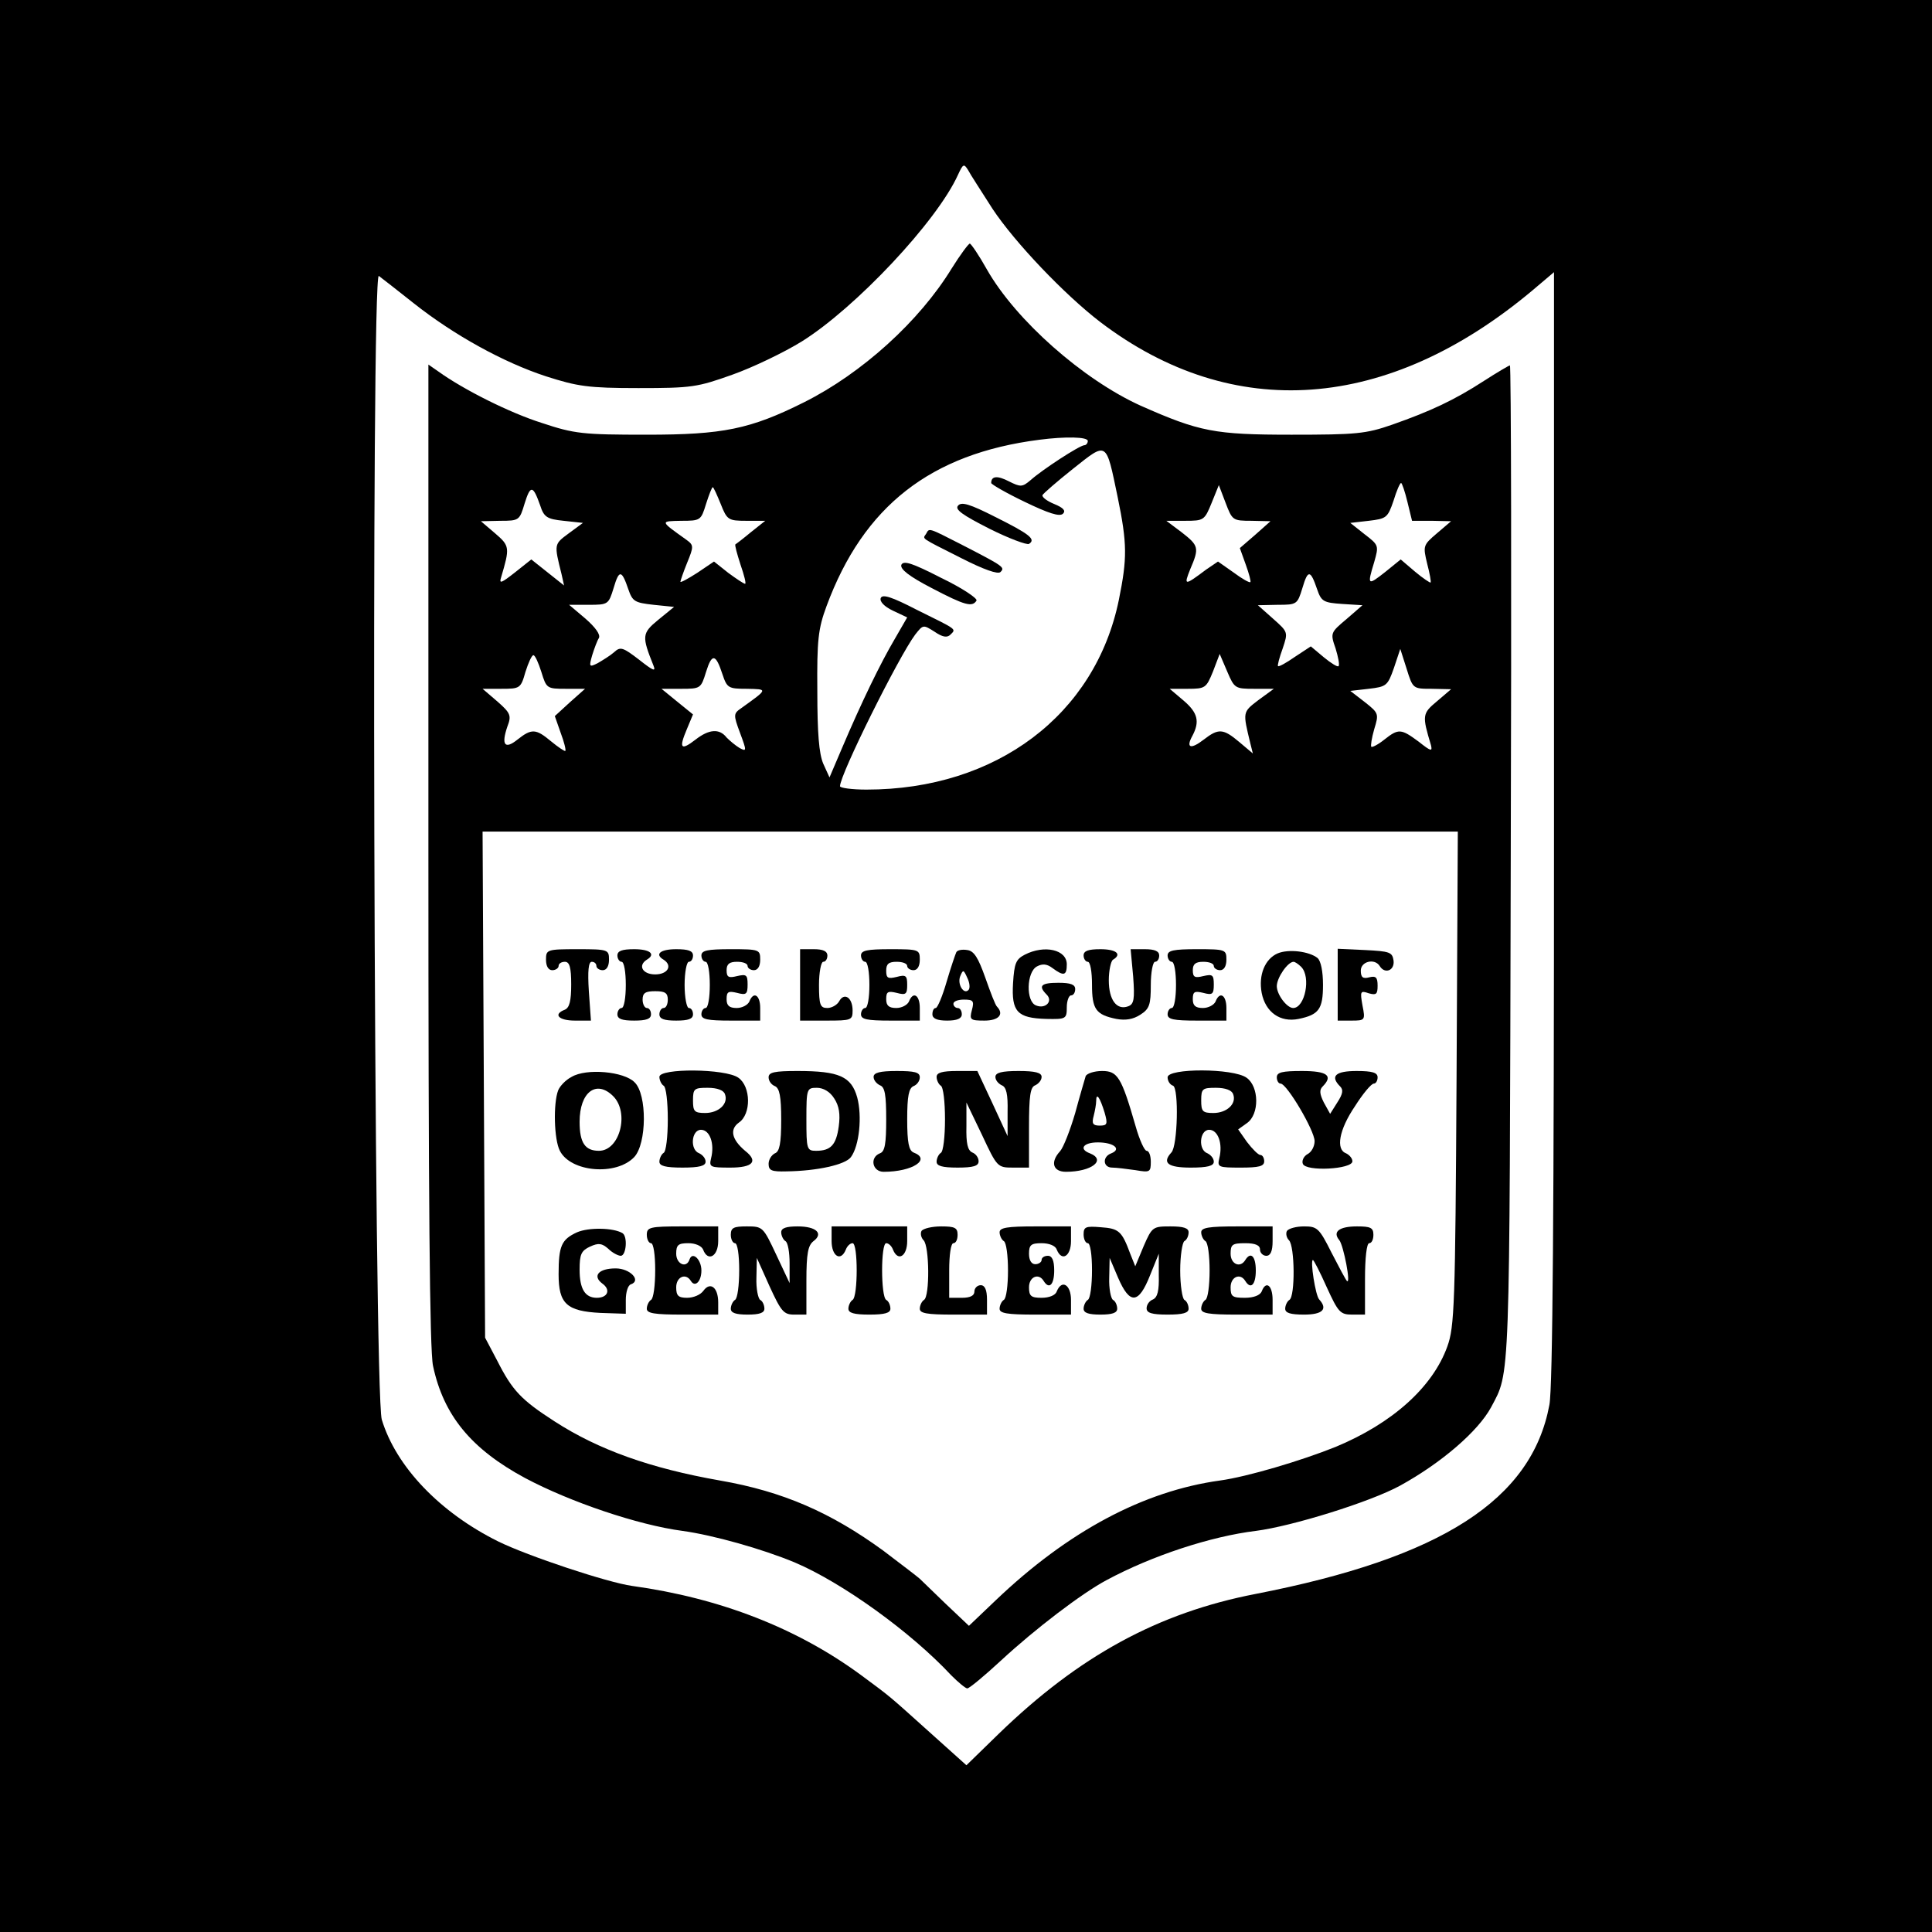 <?xml version="1.0" standalone="no"?>
<!DOCTYPE svg PUBLIC "-//W3C//DTD SVG 20010904//EN"
 "http://www.w3.org/TR/2001/REC-SVG-20010904/DTD/svg10.dtd">
<svg version="1.0" xmlns="http://www.w3.org/2000/svg"
 width="460pt" height="460pt" viewBox="0 0 460 460"
 preserveAspectRatio="xMidYMid meet">
<g transform="translate(0,460) scale(0.1,-0.1)"
fill="#000000" stroke="none">
<path d="M0 2300 l0 -2300 2300 0 2300 0 0 2300 0 2300 -2300 0 -2300 0 0
-2300z m2363 1803 c53 -80 171 -204 257 -270 316 -240 684 -213 1028 75 l52
44 0 -1319 c0 -910 -3 -1338 -11 -1378 -42 -226 -257 -364 -699 -450 -233 -45
-421 -148 -612 -333 l-77 -75 -88 79 c-98 88 -89 81 -162 135 -152 112 -336
184 -546 213 -58 8 -248 71 -319 106 -139 69 -243 178 -277 290 -19 65 -26
2738 -7 2723 7 -5 45 -35 83 -65 96 -76 214 -141 315 -174 75 -24 100 -28 220
-28 127 0 140 2 224 32 48 17 123 53 165 79 128 80 322 286 372 397 12 26 14
27 24 11 5 -10 32 -51 58 -92z"/>
<path d="M2266 3961 c-77 -126 -214 -250 -352 -319 -128 -64 -193 -77 -374
-77 -152 0 -172 2 -250 28 -76 24 -186 79 -247 123 l-23 16 0 -1165 c0 -825 3
-1182 11 -1219 25 -118 91 -198 219 -267 107 -57 269 -112 375 -126 73 -10
190 -43 267 -75 113 -48 276 -165 373 -269 17 -17 34 -31 38 -31 5 0 41 30 81
67 80 74 191 159 251 191 108 58 248 104 355 117 86 11 273 69 344 108 98 54
185 129 216 186 46 87 44 39 47 1299 2 650 1 1182 -2 1182 -2 0 -31 -17 -62
-37 -71 -46 -127 -72 -218 -104 -63 -22 -86 -24 -240 -24 -183 0 -219 7 -359
69 -137 62 -297 203 -366 324 -19 34 -38 62 -41 62 -3 0 -23 -27 -43 -59z
m324 -411 c0 -5 -4 -10 -8 -10 -11 0 -100 -58 -128 -83 -20 -17 -24 -17 -52
-3 -27 14 -42 13 -42 -4 0 -3 36 -24 80 -45 56 -27 83 -36 91 -28 7 7 1 14
-21 23 -17 7 -29 16 -28 21 2 4 34 32 73 63 82 65 78 67 106 -67 23 -112 23
-146 3 -245 -56 -274 -292 -452 -601 -452 -35 0 -63 4 -63 8 0 28 140 309 179
361 19 24 19 24 46 7 19 -13 30 -15 38 -7 14 14 17 11 -80 59 -60 31 -82 38
-86 28 -3 -8 8 -20 29 -30 l34 -16 -30 -52 c-33 -56 -78 -148 -126 -261 l-29
-68 -15 33 c-10 24 -14 72 -14 173 -1 121 2 148 22 202 88 238 248 363 507
396 62 8 115 7 115 -3z m761 -145 l11 -45 47 0 46 -1 -34 -29 c-33 -28 -33
-30 -23 -72 6 -23 10 -44 8 -45 -1 -1 -18 10 -37 26 l-34 29 -37 -30 c-42 -33
-43 -32 -26 24 11 39 11 40 -23 66 l-34 27 44 5 c42 5 45 7 59 48 7 23 15 42
18 42 2 0 9 -20 15 -45z m-2065 -8 c9 -28 16 -33 56 -37 l46 -5 -34 -25 c-35
-26 -35 -25 -17 -97 l6 -27 -39 31 -39 31 -39 -31 c-32 -25 -38 -28 -33 -12
21 71 21 75 -14 105 l-34 29 46 1 c45 0 46 1 58 41 14 45 20 44 37 -4z m430 3
c15 -38 18 -40 61 -40 l45 0 -34 -27 c-18 -15 -35 -28 -37 -29 -2 -2 4 -23 12
-48 9 -26 14 -46 11 -46 -3 0 -21 12 -40 26 l-34 27 -40 -27 c-22 -14 -40 -24
-40 -21 0 2 7 23 16 45 16 39 16 42 -2 55 -63 45 -63 44 -12 45 46 0 47 1 59
40 7 22 14 40 16 40 2 0 10 -18 19 -40z m1264 -40 l45 -1 -36 -32 -37 -32 14
-39 c8 -22 13 -41 11 -42 -2 -2 -20 8 -40 23 l-37 26 -28 -19 c-52 -39 -54
-39 -38 1 22 51 20 56 -21 88 l-36 27 45 0 c44 0 46 1 63 43 l17 42 16 -42
c16 -42 17 -43 62 -43z m-1484 -163 c10 -29 15 -32 60 -37 l49 -5 -38 -31
c-39 -32 -39 -39 -11 -109 6 -15 -1 -12 -34 14 -39 30 -45 32 -60 18 -9 -8
-27 -19 -39 -26 -20 -10 -21 -9 -13 19 5 16 12 35 16 41 4 8 -8 25 -32 46
l-39 33 47 0 c46 0 47 1 59 40 13 44 19 44 35 -3z m1640 0 c10 -29 15 -32 60
-35 l48 -3 -38 -33 c-38 -32 -39 -33 -26 -70 6 -20 10 -39 7 -42 -2 -3 -18 7
-35 21 l-31 26 -38 -25 c-20 -14 -38 -24 -40 -22 -2 1 3 20 11 42 13 39 13 39
-23 71 l-36 32 47 1 c46 0 47 1 59 40 13 44 19 44 35 -3z m273 -237 l46 -1
-34 -29 c-35 -29 -35 -34 -14 -104 4 -16 0 -15 -29 8 -42 31 -48 32 -82 5 -15
-12 -29 -19 -31 -17 -2 2 1 21 7 42 11 36 11 38 -22 64 l-35 27 44 5 c42 5 45
7 60 50 l15 45 15 -47 c15 -48 15 -48 60 -48z m-2120 40 c12 -39 13 -40 58
-40 l46 0 -36 -32 -36 -33 14 -40 c8 -21 13 -41 11 -43 -2 -1 -17 9 -34 23
-36 30 -46 31 -80 4 -30 -24 -39 -13 -24 31 10 26 8 32 -24 60 l-35 30 45 0
c44 0 46 1 57 40 7 22 15 40 19 40 4 0 12 -18 19 -40z m431 -5 c11 -33 14 -35
58 -35 51 -1 51 0 -13 -46 -19 -13 -19 -16 -3 -59 16 -43 16 -45 -1 -36 -10 6
-23 17 -31 25 -17 22 -42 20 -74 -5 -35 -27 -40 -21 -21 24 l15 36 -37 30 -38
31 47 0 c46 0 47 1 59 40 14 45 23 44 39 -5z m1266 -35 l47 0 -37 -27 c-38
-29 -37 -28 -19 -103 l6 -24 -32 27 c-39 33 -50 33 -85 6 -31 -24 -43 -20 -27
9 18 34 13 55 -21 84 l-33 28 43 0 c42 0 44 2 60 41 l16 42 18 -42 c17 -40 19
-41 64 -41z m482 -927 c-3 -541 -5 -592 -22 -639 -35 -97 -131 -183 -266 -239
-82 -33 -210 -71 -275 -80 -182 -25 -362 -121 -534 -285 l-64 -61 -56 53 c-30
29 -58 56 -61 59 -3 3 -42 33 -87 67 -125 91 -239 141 -389 167 -165 29 -289
73 -394 141 -79 51 -100 73 -136 144 l-29 55 -3 603 -3 602 1161 0 1161 0 -3
-587z"/>
<path d="M2281 3396 c-8 -9 10 -22 75 -55 46 -23 89 -39 94 -36 17 11 2 23
-80 64 -61 31 -81 37 -89 27z"/>
<path d="M2205 3329 c-8 -13 -17 -7 84 -58 53 -27 87 -39 93 -33 11 11 9 13
-90 64 -84 43 -79 41 -87 27z"/>
<path d="M2146 3255 c-3 -10 18 -27 72 -55 80 -42 97 -46 107 -30 3 5 -34 30
-84 54 -70 36 -90 42 -95 31z"/>
<path d="M1300 2315 c0 -16 6 -25 15 -25 8 0 15 5 15 10 0 6 7 10 15 10 11 0
15 -13 15 -54 0 -39 -4 -55 -15 -60 -29 -11 -15 -26 24 -26 l38 0 -5 70 c-3
48 -1 70 7 70 6 0 11 -4 11 -10 0 -5 7 -10 15 -10 9 0 15 9 15 25 0 24 -2 25
-75 25 -73 0 -75 -1 -75 -25z"/>
<path d="M1470 2325 c0 -8 5 -15 10 -15 6 0 10 -25 10 -55 0 -30 -4 -55 -10
-55 -5 0 -10 -7 -10 -15 0 -11 11 -15 40 -15 29 0 40 4 40 15 0 8 -4 15 -10
15 -5 0 -10 9 -10 20 0 16 7 20 30 20 23 0 30 -4 30 -20 0 -11 -4 -20 -10 -20
-5 0 -10 -7 -10 -15 0 -11 11 -15 40 -15 29 0 40 4 40 15 0 8 -4 15 -10 15 -5
0 -10 25 -10 55 0 30 5 55 10 55 6 0 10 7 10 15 0 11 -11 15 -40 15 -38 0 -52
-12 -30 -25 22 -14 10 -35 -20 -35 -30 0 -42 21 -20 35 22 13 8 25 -30 25 -29
0 -40 -4 -40 -15z"/>
<path d="M1670 2325 c0 -8 5 -15 10 -15 6 0 10 -25 10 -55 0 -30 -4 -55 -10
-55 -5 0 -10 -7 -10 -15 0 -12 14 -15 70 -15 l70 0 0 30 c0 31 -16 41 -26 15
-4 -8 -17 -15 -30 -15 -18 0 -24 6 -24 21 0 18 4 20 25 15 22 -6 25 -3 25 20
0 23 -3 25 -25 20 -20 -5 -25 -3 -25 14 0 15 7 20 25 20 14 0 25 -4 25 -10 0
-5 7 -10 15 -10 9 0 15 9 15 25 0 24 -2 25 -70 25 -56 0 -70 -3 -70 -15z"/>
<path d="M1905 2255 l0 -85 63 0 c59 0 62 1 62 24 0 31 -20 44 -32 22 -5 -9
-18 -16 -28 -16 -17 0 -20 7 -20 55 0 30 5 55 10 55 6 0 10 7 10 15 0 10 -10
15 -32 15 l-33 0 0 -85z"/>
<path d="M2050 2325 c0 -8 5 -15 10 -15 6 0 10 -25 10 -55 0 -30 -4 -55 -10
-55 -5 0 -10 -7 -10 -15 0 -12 14 -15 70 -15 l70 0 0 30 c0 31 -16 41 -26 15
-4 -8 -17 -15 -30 -15 -18 0 -24 6 -24 21 0 18 4 20 25 15 22 -6 25 -3 25 19
0 22 -3 25 -25 19 -21 -5 -25 -3 -25 15 0 16 6 21 25 21 14 0 25 -4 25 -10 0
-5 7 -10 15 -10 9 0 15 9 15 25 0 24 -2 25 -70 25 -56 0 -70 -3 -70 -15z"/>
<path d="M2277 2333 c-2 -4 -13 -36 -23 -70 -10 -35 -22 -63 -26 -63 -5 0 -8
-7 -8 -15 0 -10 11 -15 35 -15 24 0 35 5 35 15 0 8 -4 15 -10 15 -5 0 -10 5
-10 10 0 6 11 10 25 10 22 0 25 -3 19 -25 -6 -23 -4 -25 30 -25 34 0 47 15 30
33 -4 3 -16 35 -28 69 -17 48 -27 64 -43 66 -12 2 -23 0 -26 -5z m29 -90 c-11
-12 -27 13 -20 32 7 17 8 17 17 -3 6 -12 7 -25 3 -29z"/>
<path d="M2440 2327 c-21 -11 -25 -20 -28 -68 -4 -68 10 -83 79 -85 47 -1 49
0 49 28 0 15 5 28 10 28 6 0 10 7 10 15 0 11 -11 15 -40 15 -41 0 -49 -7 -28
-28 16 -16 -3 -35 -25 -26 -25 9 -23 80 2 93 13 7 24 6 37 -4 27 -20 34 -18
34 9 0 35 -53 47 -100 23z"/>
<path d="M2580 2325 c0 -8 5 -15 10 -15 6 0 10 -24 10 -54 0 -59 9 -72 58 -82
22 -4 40 -1 57 10 22 14 25 24 25 71 0 30 5 55 10 55 6 0 10 7 10 15 0 10 -10
15 -34 15 l-34 0 6 -65 c4 -54 2 -66 -12 -71 -27 -10 -46 15 -46 62 0 23 5 46
10 49 22 13 8 25 -30 25 -29 0 -40 -4 -40 -15z"/>
<path d="M2780 2325 c0 -8 5 -15 10 -15 6 0 10 -25 10 -55 0 -30 -4 -55 -10
-55 -5 0 -10 -7 -10 -15 0 -12 14 -15 70 -15 l70 0 0 30 c0 31 -16 41 -26 15
-4 -8 -17 -15 -30 -15 -18 0 -24 6 -24 21 0 18 4 20 25 15 22 -6 25 -3 25 20
0 23 -3 25 -25 20 -20 -5 -25 -3 -25 14 0 15 7 20 25 20 14 0 25 -4 25 -10 0
-5 7 -10 15 -10 9 0 15 9 15 25 0 24 -2 25 -70 25 -56 0 -70 -3 -70 -15z"/>
<path d="M3042 2330 c-30 -13 -46 -51 -38 -94 9 -46 44 -71 88 -62 48 10 58
23 58 81 0 32 -5 57 -13 64 -20 16 -69 22 -95 11z m56 -32 c24 -24 9 -98 -19
-98 -15 0 -39 32 -39 52 0 20 26 58 40 58 3 0 11 -5 18 -12z"/>
<path d="M3185 2255 l0 -85 33 0 c32 0 33 1 26 36 -6 34 -5 36 15 29 18 -5 21
-2 21 18 0 20 -4 24 -20 20 -15 -4 -20 0 -20 16 0 22 33 30 45 11 12 -20 36
-11 33 13 -3 20 -9 22 -68 25 l-65 3 0 -86z"/>
<path d="M1361 2036 c-14 -7 -28 -22 -32 -32 -12 -31 -10 -117 4 -144 26 -51
134 -60 177 -15 30 32 31 149 1 178 -25 26 -115 34 -150 13z m99 -46 c39 -39
16 -130 -34 -130 -33 0 -46 19 -46 69 0 71 40 101 80 61z"/>
<path d="M1570 2036 c0 -8 5 -18 10 -21 6 -3 10 -39 10 -80 0 -41 -4 -77 -10
-80 -5 -3 -10 -13 -10 -21 0 -10 14 -14 55 -14 40 0 55 4 55 14 0 8 -7 16 -15
20 -23 8 -19 56 4 56 21 0 33 -33 24 -68 -5 -21 -2 -22 46 -22 54 0 67 15 35
40 -32 27 -37 51 -15 67 30 20 29 86 -1 107 -31 22 -188 23 -188 2z m156 -41
c9 -23 -15 -45 -47 -45 -26 0 -29 4 -29 30 0 28 3 30 35 30 23 0 38 -6 41 -15z"/>
<path d="M1830 2035 c0 -9 7 -18 15 -21 11 -5 15 -24 15 -80 0 -57 -4 -76 -15
-80 -8 -4 -15 -15 -15 -25 0 -16 7 -19 43 -18 73 1 140 16 153 34 20 27 27 97
15 142 -14 50 -43 63 -142 63 -55 0 -69 -3 -69 -15z m156 -50 c12 -18 15 -38
11 -67 -6 -44 -19 -58 -54 -58 -22 0 -23 4 -23 75 0 73 1 75 25 75 15 0 31 -9
41 -25z"/>
<path d="M2080 2036 c0 -8 7 -16 15 -20 12 -4 15 -23 15 -81 0 -58 -3 -77 -15
-81 -25 -10 -18 -44 9 -44 69 0 114 30 71 46 -11 5 -15 23 -15 79 0 56 4 74
15 79 8 3 15 12 15 21 0 12 -12 15 -55 15 -40 0 -55 -4 -55 -14z"/>
<path d="M2230 2036 c0 -8 5 -18 10 -21 6 -3 10 -39 10 -80 0 -41 -4 -77 -10
-80 -5 -3 -10 -13 -10 -21 0 -10 13 -14 50 -14 38 0 50 4 50 15 0 9 -7 18 -15
21 -11 5 -15 21 -14 63 l0 56 37 -77 c36 -77 37 -78 74 -78 l38 0 0 95 c0 76
3 97 15 101 8 4 15 12 15 20 0 10 -15 14 -55 14 -40 0 -55 -4 -55 -14 0 -8 7
-16 15 -20 11 -4 15 -21 14 -63 l0 -58 -36 78 -36 77 -48 0 c-36 0 -49 -4 -49
-14z"/>
<path d="M2585 2038 c-2 -7 -14 -47 -25 -88 -12 -41 -28 -82 -36 -91 -24 -26
-17 -49 14 -49 61 0 97 28 57 44 -27 10 -16 26 19 26 38 0 57 -16 32 -26 -22
-8 -20 -34 2 -34 9 0 34 -3 55 -6 35 -6 37 -5 37 20 0 14 -4 26 -10 26 -5 0
-17 26 -26 58 -34 118 -43 132 -80 132 -19 0 -36 -6 -39 -12z m45 -87 c8 -28
6 -31 -12 -31 -16 0 -19 5 -14 23 3 12 6 28 6 36 0 21 9 8 20 -28z"/>
<path d="M2780 2035 c0 -9 6 -18 13 -20 14 -6 11 -144 -4 -159 -23 -25 -8 -36
46 -36 40 0 55 4 55 14 0 8 -7 16 -15 20 -23 8 -19 56 4 56 21 0 33 -33 24
-68 -5 -21 -2 -22 51 -22 43 0 56 3 56 15 0 8 -4 15 -9 15 -5 0 -19 14 -32 31
l-21 30 21 15 c30 21 29 87 -1 108 -32 23 -188 23 -188 1z m156 -40 c9 -23
-15 -45 -47 -45 -26 0 -29 4 -29 30 0 28 3 30 35 30 23 0 38 -6 41 -15z"/>
<path d="M3040 2035 c0 -8 4 -15 9 -15 15 0 81 -112 81 -137 0 -12 -7 -26 -17
-31 -9 -5 -14 -16 -11 -23 7 -19 118 -13 118 6 0 7 -7 15 -15 19 -25 9 -17 56
21 112 19 30 39 54 45 54 5 0 9 7 9 15 0 11 -12 15 -50 15 -50 0 -64 -12 -39
-37 8 -8 6 -18 -7 -38 l-17 -27 -15 27 c-10 20 -11 30 -3 38 26 26 11 37 -49
37 -47 0 -60 -3 -60 -15z"/>
<path d="M1374 1666 c-37 -17 -44 -32 -44 -100 0 -70 19 -88 100 -92 l60 -2 0
33 c0 18 5 35 12 37 26 9 -2 38 -36 38 -41 0 -56 -18 -32 -36 21 -15 13 -34
-13 -34 -28 0 -41 21 -41 67 0 37 4 45 25 55 20 9 28 8 43 -5 10 -10 24 -17
30 -17 13 0 17 46 4 54 -22 13 -80 14 -108 2z"/>
<path d="M1540 1660 c0 -11 5 -20 10 -20 6 0 10 -28 10 -64 0 -36 -4 -68 -10
-71 -5 -3 -10 -13 -10 -21 0 -11 18 -14 85 -14 l85 0 0 29 c0 36 -19 50 -35
28 -7 -10 -24 -17 -39 -17 -21 0 -26 5 -26 25 0 25 23 35 35 15 10 -16 25 -1
25 25 0 26 -21 46 -28 27 -7 -23 -32 -12 -32 13 0 21 5 25 29 25 16 0 31 -6
35 -15 11 -30 36 -17 36 20 l0 35 -85 0 c-78 0 -85 -2 -85 -20z"/>
<path d="M1740 1660 c0 -11 5 -20 10 -20 6 0 10 -28 10 -64 0 -36 -4 -68 -10
-71 -5 -3 -10 -13 -10 -21 0 -10 12 -14 40 -14 28 0 40 4 40 14 0 8 -4 18 -10
21 -5 3 -10 27 -9 53 l1 47 30 -67 c28 -61 34 -68 59 -68 l29 0 0 81 c0 65 4
84 17 94 24 18 7 35 -38 35 -27 0 -39 -4 -39 -14 0 -8 5 -18 10 -21 6 -3 10
-27 10 -53 l0 -47 -32 68 c-31 66 -32 67 -70 67 -31 0 -38 -3 -38 -20z"/>
<path d="M1980 1645 c0 -36 22 -50 34 -20 3 8 10 15 16 15 13 0 13 -127 0
-135 -5 -3 -10 -13 -10 -21 0 -10 13 -14 50 -14 37 0 50 4 50 14 0 8 -4 18
-10 21 -13 8 -13 135 0 135 6 0 13 -7 16 -15 12 -30 34 -16 34 20 l0 35 -90 0
-90 0 0 -35z"/>
<path d="M2194 1669 c-3 -6 -1 -16 5 -22 14 -14 15 -134 1 -142 -5 -3 -10 -13
-10 -21 0 -11 17 -14 80 -14 l80 0 0 35 c0 24 -5 35 -15 35 -8 0 -15 -7 -15
-15 0 -10 -10 -15 -30 -15 l-30 0 0 65 c0 37 4 65 10 65 6 0 10 9 10 20 0 17
-7 20 -39 20 -22 0 -43 -5 -47 -11z"/>
<path d="M2380 1666 c0 -8 5 -18 10 -21 6 -3 10 -35 10 -70 0 -35 -4 -67 -10
-70 -5 -3 -10 -13 -10 -21 0 -11 18 -14 85 -14 l85 0 0 35 c0 36 -22 50 -34
20 -3 -9 -18 -15 -36 -15 -25 0 -30 4 -30 25 0 25 23 35 35 15 13 -21 25 -9
25 25 0 24 -5 35 -15 35 -8 0 -15 -4 -15 -10 0 -5 -7 -10 -15 -10 -9 0 -15 9
-15 25 0 21 5 25 30 25 18 0 33 -6 36 -15 12 -30 34 -16 34 20 l0 35 -85 0
c-67 0 -85 -3 -85 -14z"/>
<path d="M2580 1661 c0 -12 5 -21 10 -21 6 0 10 -28 10 -64 0 -36 -4 -68 -10
-71 -5 -3 -10 -13 -10 -21 0 -10 12 -14 40 -14 28 0 40 4 40 14 0 8 -4 18 -10
21 -5 3 -10 27 -9 53 l1 47 20 -47 c28 -65 49 -63 76 5 l21 52 0 -51 c1 -37
-3 -53 -14 -58 -8 -3 -15 -12 -15 -21 0 -11 12 -15 50 -15 37 0 50 4 50 14 0
8 -4 18 -10 21 -5 3 -10 35 -10 70 0 35 5 67 10 70 6 3 10 13 10 21 0 10 -12
14 -43 14 -42 0 -44 -1 -64 -47 l-20 -48 -12 30 c-20 54 -27 60 -70 63 -36 3
-41 1 -41 -17z"/>
<path d="M2860 1666 c0 -8 5 -18 10 -21 6 -3 10 -35 10 -70 0 -35 -4 -67 -10
-70 -5 -3 -10 -13 -10 -21 0 -11 18 -14 85 -14 l85 0 0 35 c0 35 -16 47 -26
20 -4 -9 -19 -15 -40 -15 -30 0 -34 3 -34 25 0 25 23 35 35 15 13 -21 25 -9
25 25 0 34 -12 46 -25 25 -12 -20 -35 -10 -35 15 0 22 4 25 35 25 24 0 35 -5
35 -15 0 -8 7 -15 15 -15 10 0 15 11 15 35 l0 35 -85 0 c-67 0 -85 -3 -85 -14z"/>
<path d="M3064 1669 c-3 -6 -1 -16 5 -22 14 -14 15 -134 1 -142 -5 -3 -10 -13
-10 -21 0 -10 12 -14 45 -14 44 0 57 13 36 36 -9 9 -22 94 -15 94 2 0 17 -29
33 -65 27 -59 32 -65 60 -65 l31 0 0 85 c0 50 4 85 10 85 6 0 10 9 10 20 0 17
-7 20 -39 20 -43 0 -59 -13 -42 -33 10 -13 28 -106 18 -97 -3 3 -19 33 -37 68
-29 58 -34 62 -65 62 -19 0 -37 -5 -41 -11z"/>
</g>
</svg>
